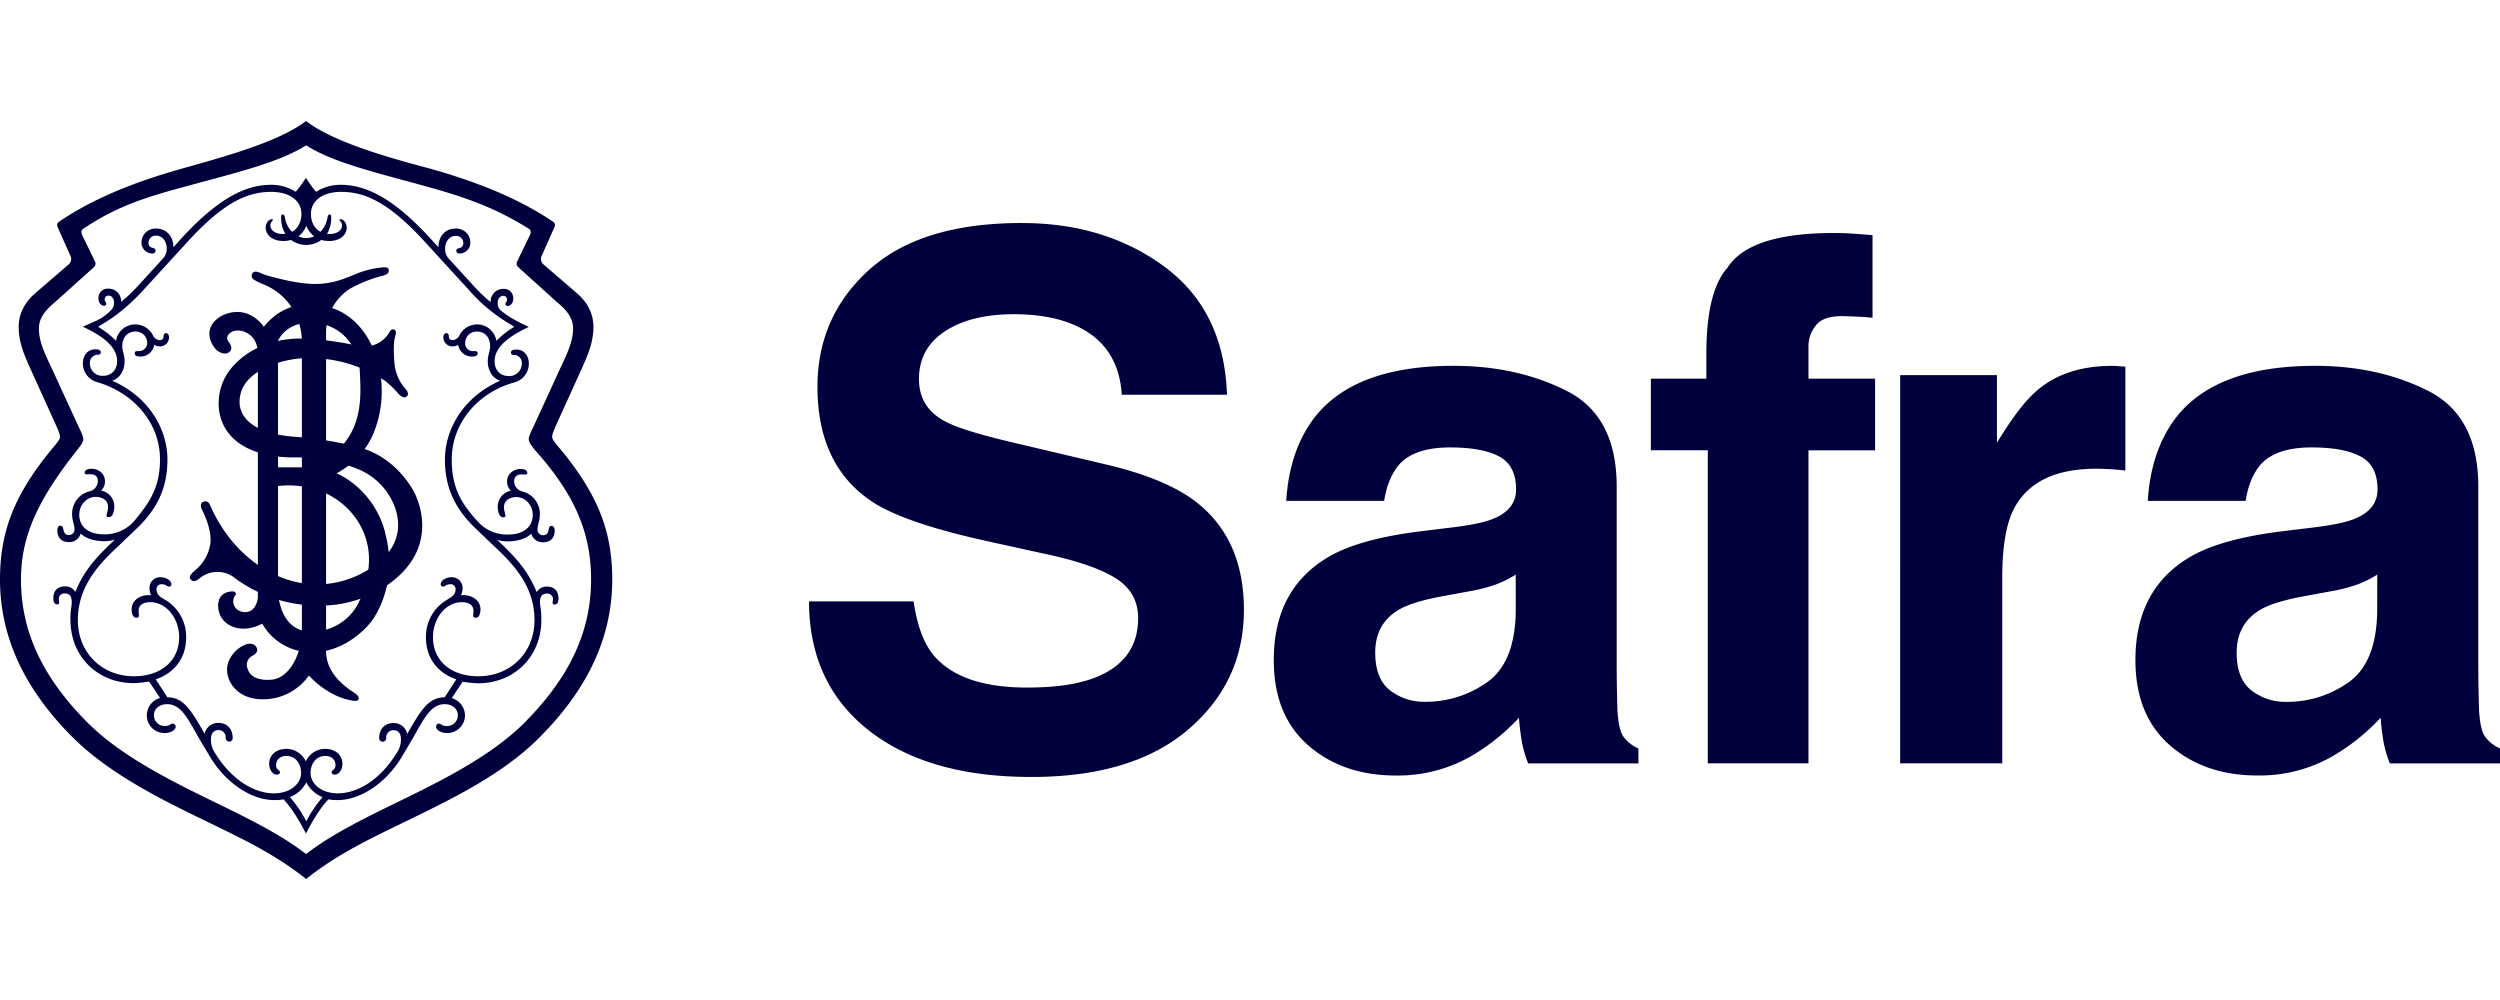<svg xmlns="http://www.w3.org/2000/svg" fill="none" width="200" height="80" viewBox="0 0 343 104"><path d="M125.351 65.91c.468 3.285 1.382 5.75 2.741 7.392 2.494 2.955 6.763 4.431 12.808 4.43 3.625 0 6.567-.392 8.826-1.173 4.286-1.5 6.428-4.286 6.428-8.358 0-2.38-1.054-4.22-3.163-5.52-2.109-1.3-5.44-2.424-9.992-3.372l-7.789-1.715c-7.655-1.694-12.916-3.535-15.782-5.52-4.848-3.323-7.272-8.52-7.272-15.592 0-6.45 2.372-11.81 7.114-16.082 4.743-4.271 11.712-6.405 20.906-6.4 7.676 0 14.224 2.011 19.644 6.034 5.42 4.023 8.261 9.863 8.524 17.522h-14.436c-.267-4.33-2.202-7.409-5.806-9.235-2.399-1.206-5.385-1.81-8.956-1.81-3.971 0-7.142.784-9.511 2.349-2.369 1.565-3.553 3.748-3.553 6.548 0 2.582 1.172 4.504 3.515 5.767 1.499.845 4.686 1.838 9.56 2.981l12.628 2.979c5.533 1.305 9.681 3.048 12.446 5.231 4.288 3.392 6.432 8.294 6.432 14.709 0 6.583-2.541 12.05-7.623 16.402-5.083 4.35-12.262 6.525-21.539 6.523-9.473 0-16.923-2.143-22.35-6.428-5.427-4.286-8.144-10.173-8.151-17.663h14.351zm82.608-3.672c-.854.536-1.758.986-2.7 1.344a22.675 22.675 0 0 1-3.736.954l-3.163.585c-2.967.524-5.1 1.154-6.394 1.908-2.193 1.272-3.288 3.242-3.286 5.91 0 2.38.669 4.1 2.007 5.158a7.625 7.625 0 0 0 4.882 1.588 14.51 14.51 0 0 0 8.404-2.64c2.559-1.76 3.888-4.969 3.989-9.625l-.003-5.183zm-8.51-6.5c2.59-.325 4.442-.733 5.557-1.22 1.999-.848 3-2.168 3.002-3.961 0-2.183-.768-3.69-2.302-4.52-1.535-.831-3.782-1.248-6.742-1.25-3.332 0-5.691.815-7.078 2.446-.992 1.204-1.651 2.832-1.979 4.883H176.47c.295-4.656 1.603-8.484 3.922-11.484 3.693-4.694 10.035-7.04 19.026-7.04 5.858 0 11.055 1.157 15.591 3.47 4.537 2.315 6.804 6.683 6.801 13.104V74.6c0 1.697.029 3.75.095 6.161.099 1.824.375 3.06.83 3.71a4.961 4.961 0 0 0 2.052 1.617v2.052h-15.12a15.59 15.59 0 0 1-.879-3.03 36.989 36.989 0 0 1-.39-3.226 28.58 28.58 0 0 1-6.678 5.327 20.188 20.188 0 0 1-10.214 2.59c-4.846 0-8.848-1.377-12.006-4.132-3.159-2.755-4.738-6.656-4.738-11.702 0-6.548 2.541-11.29 7.623-14.223 2.786-1.596 6.887-2.736 12.302-3.422l4.762-.584zm54.536-40.298c.703.05 1.69.123 2.928.222v11.34c-.781-.1-2.088-.173-3.93-.223-1.842-.049-3.107.352-3.807 1.222a4.45 4.45 0 0 0-1.054 2.862v4.492h9.138v9.826h-9.138v42.95h-13.813V45.18h-7.81v-9.826h7.613v-3.418c0-5.699.961-9.625 2.882-11.78 2.018-3.192 6.883-4.787 14.597-4.787.876 0 1.673.023 2.39.07m36.424 18.183c.179.018.576.042 1.195.074v14.258a37.791 37.791 0 0 0-4-.243c-5.598 0-9.357 1.825-11.279 5.474-1.073 2.054-1.61 5.215-1.61 9.485v25.46h-14.01V34.869h13.279v9.287c2.149-3.55 4.024-5.979 5.624-7.283 2.603-2.183 5.988-3.274 10.154-3.274.26 0 .478 0 .657.024m35.746 28.614c-.854.537-1.758.987-2.7 1.345a22.675 22.675 0 0 1-3.736.954l-3.163.585c-2.967.524-5.1 1.154-6.394 1.908-2.2 1.272-3.3 3.246-3.3 5.921 0 2.38.669 4.1 2.007 5.158a7.614 7.614 0 0 0 4.882 1.588c3.006.012 5.941-.91 8.4-2.64 2.561-1.761 3.892-4.97 3.993-9.626l.011-5.193zm-8.51-6.498c2.59-.326 4.442-.734 5.557-1.222 1.994-.854 2.991-2.174 2.991-3.96 0-2.183-.767-3.69-2.302-4.52-1.535-.831-3.783-1.248-6.745-1.25-3.329 0-5.688.815-7.075 2.446-.991 1.204-1.651 2.832-1.979 4.883h-13.426c.295-4.656 1.603-8.484 3.922-11.484 3.693-4.694 10.035-7.04 19.026-7.04 5.858 0 11.055 1.157 15.591 3.47 4.537 2.315 6.807 6.68 6.812 13.097v24.435c0 1.697.033 3.75.098 6.161.099 1.824.375 3.06.83 3.71A4.972 4.972 0 0 0 343 86.083v2.052h-15.114a15.583 15.583 0 0 1-.878-3.031 35.861 35.861 0 0 1-.39-3.225 28.652 28.652 0 0 1-6.679 5.327 20.185 20.185 0 0 1-10.213 2.59c-4.846 0-8.848-1.377-12.007-4.132-3.159-2.756-4.738-6.656-4.738-11.702 0-6.548 2.541-11.29 7.624-14.223 2.786-1.596 6.886-2.737 12.301-3.422l4.745-.577zM65.6 76.183c-3.74 0-6.196-2.14-6.196-5.35 0-2.675 1.817-4.815 3.954-4.815.854 0 1.602.32 1.602 1.175 0 .535-.214.965.32.965.32 0 .643-.32.643-1.18 0-1.055-.963-1.925-2.351-1.925h-.323c.144-.3.218-.63.214-.964a1.462 1.462 0 0 0-1.494-1.496c-.748 0-1.497.43-1.497.964a.283.283 0 0 0 .191.306.28.28 0 0 0 .13.011c.319 0 .428-.317.962-.317a.67.67 0 0 1 .745.746c0 .75-.64 1.056-1.174 1.39a5.848 5.848 0 0 0-2.885 5.14c0 2.995 1.712 4.927 4.168 5.776l-1.602 2.464c-2.137 0-3.209 1.608-5.131 5.03a1.873 1.873 0 0 0-1.922-1.5c-1.178 0-1.926.855-1.926 2.035a.486.486 0 0 0 .428.531.502.502 0 0 0 .535-.531.983.983 0 0 1 .963-1.056c.748 0 1.054.535 1.054 1.175a3.22 3.22 0 0 1-.643 2.035c-2.242 3.636-5.342 5.455-8.013 5.455-2.354 0-3.742-1.39-3.742-2.78 0-1.285.748-2.355 2.03-2.355.855 0 1.389.535 1.389 1.281 0 .644-.534.644-.534.965 0 .214.214.32.429.32.643 0 1.054-.746 1.054-1.496 0-1.18-.963-2.035-2.351-2.035a2.917 2.917 0 0 0-2.67 1.715 2.932 2.932 0 0 0-2.672-1.715c-1.405 0-2.354.856-2.354 2.035 0 .75.428 1.496 1.054 1.496.21 0 .425-.106.425-.32 0-.32-.534-.32-.534-.965 0-.746.534-1.281 1.406-1.281 1.279 0 2.028 1.056 2.028 2.355 0 1.39-1.389 2.78-3.74 2.78-2.67 0-5.77-1.82-8.016-5.455a3.239 3.239 0 0 1-.607-2.052c0-.641.32-1.176 1.054-1.176a.983.983 0 0 1 .963 1.056.502.502 0 0 0 .53.531.485.485 0 0 0 .429-.531c0-1.18-.748-2.035-1.922-2.035a1.871 1.871 0 0 0-1.926 1.5c-1.908-3.407-2.977-5.012-5.103-5.012l-1.602-2.464c2.46-.855 4.168-2.78 4.168-5.776a5.853 5.853 0 0 0-2.886-5.14c-.534-.32-1.173-.64-1.173-1.39a.673.673 0 0 1 .748-.746c.535 0 .64.317.96.317a.284.284 0 0 0 .323-.317c0-.535-.748-.964-1.497-.964a1.456 1.456 0 0 0-1.393.917c-.073.184-.109.38-.104.579-.004.334.07.664.214.964h-.32c-1.405 0-2.35.856-2.35 1.926 0 .858.32 1.179.64 1.179.533 0 .319-.43.319-.965 0-.855.748-1.175 1.606-1.175 2.137 0 3.953 2.14 3.953 4.815 0 3.21-2.46 5.35-6.199 5.35-4.382 0-7.696-3.21-7.696-7.705 0-4.39 2.566-7.392 5.45-10.056l2.46-2.355c3.1-2.89 4.38-5.885 4.38-9.627 0-4.069-2.46-8.563-7.584-10.809 1.054-.32 1.708-1.408 1.708-2.675 0-.855-.32-1.387-.32-2.03 0-1.286.748-2.035 1.817-2.035a1.552 1.552 0 0 1 1.602 1.5 1.127 1.127 0 0 1-1.177 1.178c-.32 0-.534 0-.534.32s.323.426.748.426a1.878 1.878 0 0 0 1.922-1.605c.23.134.488.208.752.215a1.231 1.231 0 0 0 1.28-1.285c0-.214-.106-.535-.425-.535-.215 0-.32.215-.32.426a.507.507 0 0 1-.535.539 1.141 1.141 0 0 1-.962-.75 2.75 2.75 0 0 0-2.351-1.408 2.661 2.661 0 0 0-2.675 2.25 11.997 11.997 0 0 0-2.46-1.922c.854-.54 1.603-.965 2.46-1.61a27.076 27.076 0 0 0 3.743-3.424l5.876-6.42c5.13-5.67 8.434-7.06 11.65-7.06 2.779 0 4.167 1.39 4.167 2.995 0 1.179-.502 2.052-1.304 2.481a3.57 3.57 0 0 1-.938-1.84c-.109-.532-.214-.532-.323-.532-.215 0-.215.21-.215.426a4.17 4.17 0 0 0 .577 2.228c-.116 0-.236.02-.352.02-1.054 0-1.708-.538-1.708-1.178a.683.683 0 0 1 .215-.532c.21-.215.105-.324 0-.324-.429 0-.858.535-.858 1.176 0 .75.643 1.82 2.46 1.82.342 0 .682-.051 1.009-.152a3.51 3.51 0 0 0 4.178 0c.328.101.67.152 1.012.152 1.814 0 2.46-1.056 2.46-1.82 0-.64-.428-1.176-.854-1.176-.105 0-.214.11 0 .324a.703.703 0 0 1 .211.532c0 .64-.64 1.179-1.708 1.179-.123 0-.246 0-.351-.021a4.17 4.17 0 0 0 .576-2.228c0-.215 0-.426-.214-.426-.106 0-.215 0-.32.531a3.624 3.624 0 0 1-.938 1.841c-.801-.43-1.308-1.302-1.308-2.481 0-1.605 1.389-2.996 4.168-2.996 3.205 0 6.52 1.39 11.65 7.061l5.876 6.42a22.152 22.152 0 0 0 3.742 3.425c.854.644 1.603 1.056 2.46 1.608-.9.53-1.727 1.177-2.46 1.922a2.669 2.669 0 0 0-2.674-2.249 2.746 2.746 0 0 0-2.351 1.408 1.143 1.143 0 0 1-.96.75.505.505 0 0 1-.534-.539c0-.21-.109-.426-.32-.426-.323 0-.428.32-.428.535a1.236 1.236 0 0 0 1.282 1.285c.264-.007.522-.081.75-.215a1.884 1.884 0 0 0 1.921 1.605c.43 0 .749-.105.749-.425s-.215-.32-.534-.32a1.052 1.052 0 0 1-1.174-1.18 1.557 1.557 0 0 1 1.599-1.5c1.072 0 1.82.75 1.82 2.035 0 .644-.323 1.176-.323 2.031 0 1.285.643 2.355 1.711 2.675-5.13 2.246-7.587 6.74-7.587 10.81 0 3.741 1.283 6.736 4.379 9.626l2.46 2.355c2.885 2.675 5.45 5.667 5.45 10.056 0 4.495-3.314 7.705-7.696 7.705H65.6zM42.023 96.08a16.572 16.572 0 0 0-2.246-3.315 4.22 4.22 0 0 0 2.246-2.035 4.22 4.22 0 0 0 2.242 2.035 16.606 16.606 0 0 0-2.242 3.315zm1.079-80.251a2.629 2.629 0 0 1-2.161 0 3.381 3.381 0 0 0 1.082-1.447 3.375 3.375 0 0 0 1.079 1.447zM75.046 63.88a1.541 1.541 0 0 0-1.406.753c-.854-1.925-1.708-3.745-5.45-7.17.485.148.99.22 1.497.215 1.177 0 2.46-.324 3.205-1.056a1.616 1.616 0 0 0 1.606 1.18c1.173 0 1.602-.75 1.602-1.606 0-.323-.109-.644-.429-.644-.64 0-.105 1.285-1.173 1.285a.762.762 0 0 1-.749-.859c0-.531.32-1.175.32-1.925a3.172 3.172 0 0 0-2.351-3.21 1.451 1.451 0 0 1-1.174-1.39c0-.856.64-.962 1.054-.962.415 0 .749.106.749-.214s-.32-.535-.96-.535c-.748 0-1.816.535-1.816 1.71a1.689 1.689 0 0 0 .534 1.285 2.19 2.19 0 0 0-1.817 2.144c0 .746.21 1.492.749 1.492.64 0 .105-.535.105-1.39 0-.961.854-1.387 1.711-1.387 1.174 0 2.242 1.056 2.242 2.464 0 1.605-1.282 2.675-3.314 2.675a5.333 5.333 0 0 1-4.287-1.844c-2.245-2.464-3.514-4.6-3.514-8.448 0-4.928 3.514-9.204 8.655-10.595a2.656 2.656 0 0 0 1.923-2.57c0-1.055-.64-1.921-1.708-1.921-.429 0-.749.102-.749.426s.32.32.534.32a1.086 1.086 0 0 1 .96 1.176 1.72 1.72 0 0 1-1.13 1.614 1.71 1.71 0 0 1-.687.1c-1.174 0-1.922-.855-1.922-2.034 0-2.246 2.674-3.745 4.702-4.703-1.817-.859-2.46-1.18-3.848-2.25a1.377 1.377 0 0 1-.425-1.055c0-.535.32-.965.748-.965a.507.507 0 0 1 .534.536c0 .32-.214.32-.214.535a.282.282 0 0 0 .32.32c.214 0 .748-.211.748-1.056a1.269 1.269 0 0 0-1.388-1.285 1.714 1.714 0 0 0-1.711 1.82 22.692 22.692 0 0 1-2.351-2.246l-3.42-3.745c-.963-1.056-.428-3.1.96-3.1a.982.982 0 0 1 1.054.964c0 .96-.963.531-.963 1.056a.389.389 0 0 0 .432.394 1.48 1.48 0 0 0 1.42-.997c.068-.195.094-.402.077-.608a1.93 1.93 0 0 0-2.03-1.816c-1.407 0-2.348 1.056-2.348 2.57l-1.072-1.18c-4.702-5.136-8.547-7.392-12.3-7.392a6.181 6.181 0 0 0-3.42.965 16.702 16.702 0 0 1-1.387-1.926 16.76 16.76 0 0 1-1.406 1.926 6.181 6.181 0 0 0-3.42-.965c-3.739 0-7.587 2.25-12.3 7.392l-1.053 1.18c0-1.5-.963-2.57-2.351-2.57a1.924 1.924 0 0 0-2.031 1.816 1.49 1.49 0 0 0 1.497 1.605.387.387 0 0 0 .425-.426c0-.535-.96-.106-.96-1.056a.985.985 0 0 1 .66-.914.98.98 0 0 1 .395-.05c1.388 0 1.922 2.03.962 3.1L18.97 22.58a22.703 22.703 0 0 1-2.351 2.245 1.721 1.721 0 0 0-1.03-1.678 1.713 1.713 0 0 0-.678-.141 1.264 1.264 0 0 0-1.406 1.284c0 .86.534 1.056.749 1.056a.281.281 0 0 0 .32-.32c0-.215-.211-.215-.211-.535a.505.505 0 0 1 .534-.535c.428 0 .748.43.748.964a1.38 1.38 0 0 1-.428 1.056c-1.283 1.285-2.032 1.408-3.849 2.25 2.032.957 4.702 2.463 4.702 4.702 0 1.179-.745 2.034-1.922 2.034a1.713 1.713 0 0 1-1.817-1.714 1.093 1.093 0 0 1 .963-1.175c.211 0 .534 0 .534-.32 0-.321-.323-.427-.748-.427-1.054 0-1.712.856-1.712 1.922a2.667 2.667 0 0 0 1.926 2.57c5.128 1.5 8.656 5.67 8.656 10.594 0 3.851-1.388 5.882-3.514 8.448a5.338 5.338 0 0 1-4.25 1.848c-2.03 0-3.313-1.056-3.313-2.675 0-1.39 1.054-2.464 2.245-2.464.854 0 1.708.426 1.708 1.387 0 .855-.534 1.39.11 1.39.534 0 .748-.746.748-1.492a2.198 2.198 0 0 0-1.817-2.144 1.7 1.7 0 0 0 .534-1.285c0-1.175-1.054-1.71-1.817-1.71-.643 0-.963.214-.963.535 0 .32.32.214.749.214s1.054.106 1.054.961a1.459 1.459 0 0 1-1.173 1.39 3.163 3.163 0 0 0-2.355 3.21c0 .75.323 1.409.323 1.926a.765.765 0 0 1-.748.859c-1.054 0-.534-1.285-1.177-1.285-.32 0-.426.32-.426.644 0 .856.426 1.605 1.603 1.605a1.608 1.608 0 0 0 1.602-1.179c.749.746 2.031 1.056 3.205 1.056a5.004 5.004 0 0 0 1.497-.215c-3.739 3.425-4.596 5.245-5.45 7.17a1.544 1.544 0 0 0-1.406-.753c-1.054 0-1.602.644-1.602 1.608 0 .212 0 .856.534.856.425 0 .214-.43.214-.75a.761.761 0 0 1 .854-.746c.854 0 1.054.746.854 1.925a9.306 9.306 0 0 0-.105 1.71c0 5.027 3.739 8.667 8.655 8.667.716-.02 1.43-.091 2.137-.215l1.497 2.25a2.503 2.503 0 0 0-1.817 2.35 2.425 2.425 0 0 0 1.512 2.288c.3.122.623.182.948.176.857 0 1.497-.43 1.497-.859a.39.39 0 0 0-.425-.425c-.324 0-.324.32-1.055.32a1.46 1.46 0 0 1-1.393-.92 1.465 1.465 0 0 1-.104-.58c0-.851.752-1.495 1.817-1.495 2.031 0 2.994 2.354 4.382 4.705l1.406 2.355c2.246 3.85 5.876 6.097 8.87 6.097a5.26 5.26 0 0 0 1.283-.106c1.282 1.285 2.565 3.636 3.1 4.706.533-1.056 1.813-3.421 3.099-4.706a5.26 5.26 0 0 0 1.282.106c2.99 0 6.625-2.246 8.87-6.097l1.388-2.355c1.388-2.35 2.351-4.706 4.383-4.706 1.054 0 1.816.645 1.816 1.496a1.465 1.465 0 0 1-1.497 1.5c-.748 0-.748-.32-1.054-.32a.39.39 0 0 0-.429.425c0 .43.643.86 1.497.86a2.42 2.42 0 0 0 2.46-2.465 2.512 2.512 0 0 0-1.813-2.33l1.494-2.249c.706.124 1.42.195 2.136.215 4.92 0 8.66-3.64 8.66-8.666a9.309 9.309 0 0 0-.106-1.71c-.215-1.18 0-1.926.854-1.926a.759.759 0 0 1 .854.746c0 .32-.215.75.214.75.534 0 .534-.644.534-.855 0-.965-.534-1.609-1.602-1.609l.028.007zm-2.808 18.4c-4.702 4.815-11.65 8.237-18.274 11.45-4.382 2.14-8.655 4.277-11.97 6.846-3.313-2.57-7.59-4.706-11.969-6.846-6.627-3.213-13.572-6.635-18.273-11.45-5.975-6.096-8.874-12.32-8.874-19.359 0-5.983 2.355-11.02 7.696-17.76.425-.54.854-1.074.854-1.5 0-.426-.429-1.285-.64-1.71l-3.742-8.135c-.854-1.816-1.708-3.52-1.708-5.347 0-1.5.963-2.57 2.242-3.64l5.345-4.81a.655.655 0 0 0 .106-.75l-1.708-3.52c-.215-.43-.215-.754.105-.965 5.236-3.52 9.619-4.6 15.923-6.314 5.974-1.605 11.33-2.996 14.644-5.136 3.314 2.14 8.655 3.52 14.64 5.136 6.304 1.714 10.581 2.995 15.923 6.314.32.211.32.535.105.965l-1.708 3.52a.662.662 0 0 0 .11.75l5.323 4.807c1.283 1.056 2.242 2.14 2.242 3.64 0 1.82-.854 3.52-1.708 5.346l-3.732 8.135c-.214.425-.643 1.284-.643 1.71 0 .426.429.961.854 1.5 5.774 6.42 7.696 11.767 7.696 17.76 0 7.04-2.885 13.267-8.87 19.36l.011.003zm5.011-36.806c-.96-1.18-1.493-1.715-1.493-2.14 0-.426.32-1.056.64-1.82l3.204-7.061c.963-2.14 1.817-3.96 1.817-6.202 0-1.608-.64-3.214-2.242-4.604l-4.597-3.96a.997.997 0 0 1-.214-1.284l1.712-3.851a.564.564 0 0 0-.215-.746c-5.236-3.52-11.22-5.674-16.886-7.28C53.31 5.03 45.723 2.89 41.985 0c-3.743 2.89-11.33 4.928-16.995 6.526-5.665 1.598-11.647 3.748-16.869 7.279a.556.556 0 0 0-.214.746l1.711 3.854a.994.994 0 0 1-.21 1.285L4.81 23.65c-1.603 1.408-2.246 2.995-2.246 4.604 0 2.242.854 4.061 1.817 6.201l3.205 7.061c.323.75.643 1.39.643 1.82 0 .43-.534.96-1.497 2.14C1.926 51.46 0 56.388 0 62.916c0 9.092 4.488 16.044 9.618 21.292 5.236 5.347 12.504 8.877 19.132 12.087 4.382 2.14 8.975 4.28 13.252 7.705 4.273-3.425 8.87-5.565 13.252-7.705 6.624-3.21 14-6.74 19.128-12.087C79.512 78.96 84 72.008 84 62.917c0-6.53-1.922-11.45-6.733-17.441" fill="#00003C"/><path d="M49.382 65.697a7.165 7.165 0 0 1-2.469 3.056 7.147 7.147 0 0 1-3.706 1.291c-4.986.412-5.06-5.515-5.06-5.515V50.066h.147a12.71 12.71 0 0 1 4.783.412c4.491 1.274 7.707 5.332 7.545 10.003a13.857 13.857 0 0 1-1.24 5.216zM38.136 30.19s1.054-2.794 5.015-2.495c3.96.3 6.108 3.551 6.22 6.74.112 3.19.96 10.254-7.172 13.087h-4.052l-.01-17.332zm14.707 26.265a12.835 12.835 0 0 0-2.024-4.29c-2.109-2.844-4.537-3.774-4.642-3.809a14.62 14.62 0 0 0 1.651-1.09 10.802 10.802 0 0 0 3.673-5.087 15.285 15.285 0 0 0 .38-8.958c-1.758-6.596-6.456-7.582-6.456-7.582S39.96 23.47 36.2 28.24c-.042-.066-2.084-3.213-5.697-1.562-3.127 1.724-1.328 4.452-.558 4.927 0 0 1.022.68 1.609 0 .429-.506 0-1.03-.242-1.383-.45-.704.295-1.489 1.342-1.471.91 0 2.727.704 2.727 3.168v33.438c0 .278-.285 2.063-1.785 2.027-1.5-.035-2.045-1.605-1.188-2.463a.863.863 0 0 0-.267-.353c-.155-.08-2.46-.144-2.19 2.303.271 2.446 3.199 3.628 6.02 2.09a7.765 7.765 0 0 0 6.881 3.925c4.941 0 8.04-4.147 8.04-4.147s3.965-4.818 1.944-12.238" fill="#00003C"/><path d="M32.11 62.628a19.38 19.38 0 0 0 12.545 3.847 16.267 16.267 0 0 0 8.54-2.837c7.302-5.103 4.037-11.724 3.823-12.32 0 0-2.017-4.6-6.98-6.31 0 0-3.728-1.253-9.646-1.686-5.918-.433-8.237-2.967-7.334-6.075.903-3.108 5.51-4.51 8.36-4.689a18.667 18.667 0 0 1 11.46 3.13c.59.472 1.138.994 1.638 1.562 0 0 .808 1.056 1.321.514.436-.475-.323-1.14-.323-1.14a6.19 6.19 0 0 1-1.406-3.52 17.978 17.978 0 0 1-.049-2.654 6.44 6.44 0 0 1 .197-1.056c.084-.3.154-.729-.278-.802-.351-.06-.523.351-.559.415a3.956 3.956 0 0 1-4.262 1.844c-4.783-1.038-7.732-.989-7.732-.989s-5.58-.387-9.316 3.629a7.592 7.592 0 0 0-1.996 6.572c.89 4.49 5.528 6.142 10.304 6.092a23.21 23.21 0 0 1 5.623.627c1.031.237 2.042.557 3.022.957a8.996 8.996 0 0 1 5.271 5.72c.682 2.383.432 5.582-3.904 8.17-8.006 4.786-17.642.351-21.68-9.082a.657.657 0 0 0-.878-.292c-.51.211-.228.936-.228.936s1.5 2.707 1.212 4.84a5.872 5.872 0 0 1-2.14 3.664c-.415.38-.924.834-.527 1.229.397.394.815.176 1.405-.352h.025a3.827 3.827 0 0 1 4.505.056" fill="#00003C"/><path d="M41.418 30.397v39.394a9.325 9.325 0 0 1-.906 4.125c-.678 1.376-1.803 2.753-3.599 2.753 0 0-2.108.18-2.79-1.151-.812-1.563.552-2.172.552-2.172s.949-.437.495-1.172c-.453-.736-1.462-.352-1.462-.352a4.218 4.218 0 0 0-2.337 2.323c-.773 1.81.5 4.83 3.954 5.16a7.693 7.693 0 0 0 7.06-3.228s2.523 2.992 6.188 3.478c0 0 .44.053.566-.134.127-.186.155-.493-.432-.901-.587-.408-3.982-2.365-3.968-5.783V29.091a7.148 7.148 0 0 1 3.255-6.064l.087-.053a19.353 19.353 0 0 1 4.309-1.718s.84-.148.938-.563c.098-.415-.144-.676-.703-.616a12.51 12.51 0 0 0-3.163.669c-1.507.535-3.328 1.612-6.251 1.615-2.256 0-5.272-.795-6.547-1.161a7.844 7.844 0 0 1-.935-.352c-.295-.13-.703-.268-.963-.095a.616.616 0 0 0-.163.783.61.61 0 0 0 .279.255c.875.553 1.117.5 1.94.926a8.51 8.51 0 0 1 2.54 1.982 8.618 8.618 0 0 1 2.053 5.705" fill="#00003C"/></svg>